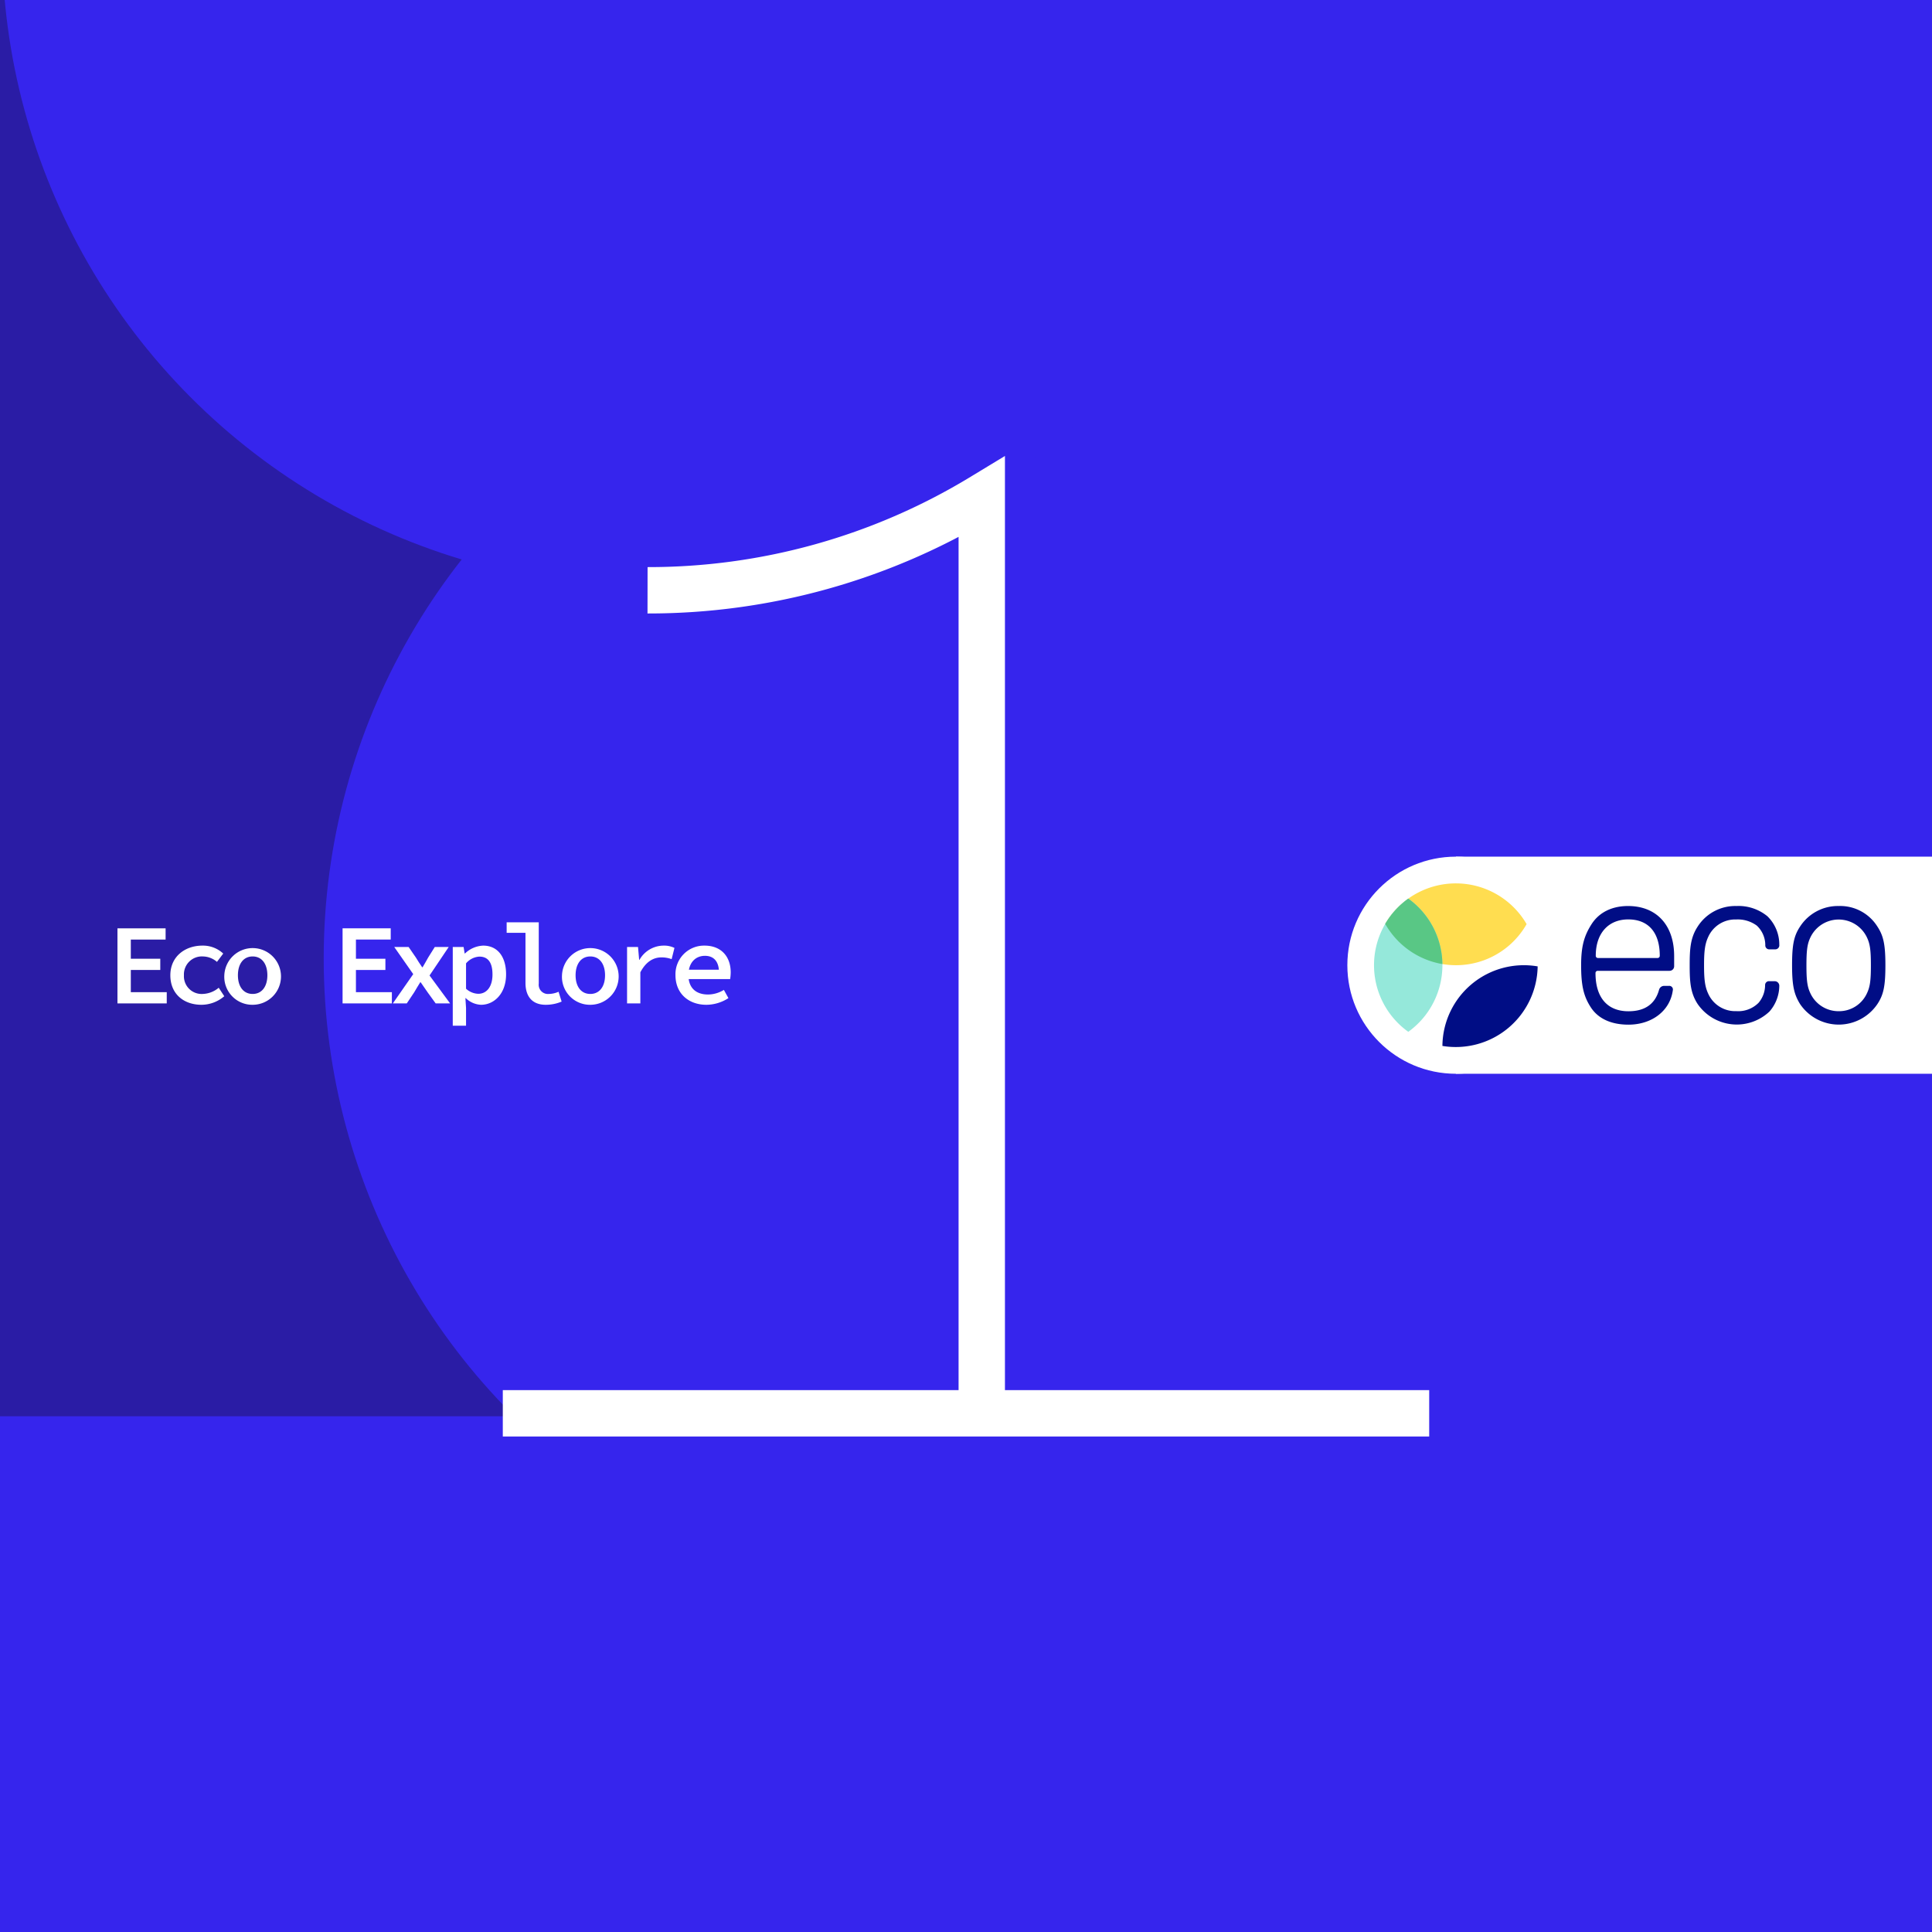 <svg xmlns="http://www.w3.org/2000/svg" width="500" height="500" viewBox="0 0 500 500"><rect x="0" y="0" width="500" height="500" fill="#808080" stroke="none"/><defs><style>.cls-1{isolation:isolate;}.cls-2{fill:#2a1ca5;}.cls-3{fill:#3625ed;mix-blend-mode:screen;}.cls-4{fill:none;stroke:#fff;stroke-miterlimit:10;stroke-width:12px;}.cls-5{fill:#fff;}.cls-6{fill:#000d85;}.cls-7{fill:#ffdd50;}.cls-8{fill:#95e8da;}.cls-9{fill:#59c785;}</style></defs><title>eco-explorer</title><g class="cls-1"><g id="Layer_1" data-name="Layer 1"><rect class="cls-2" x="-5.842" width="510.705" height="499.935"/><circle class="cls-3" cx="250.834" cy="248.02" r="167.059"/><rect class="cls-3" x="256.25" width="248.613" height="499.87"/><rect class="cls-3" x="-5.842" y="366.524" width="510.705" height="133.476"/><circle class="cls-3" cx="167.583" cy="-15.199" r="167.059"/><path class="cls-4" d="M167.583,152.767a166.28,166.28,0,0,0,86.496-24.106v237.102"/><line class="cls-4" x1="130.124" y1="365.763" x2="369.876" y2="365.763"/><rect class="cls-5" x="376.788" y="221.7" width="142.191" height="56.19"/><circle class="cls-5" cx="376.788" cy="249.796" r="28.095"/><path class="cls-6" d="M411.737,260.752c-1.894-2.886-2.542-5.673-2.542-10.932,0-4.777.714-7.564,2.725-10.683,1.944-3.019,5.266-4.661,9.403-4.661,7.393,0,11.945,4.96,11.945,12.939v2.654a1.184,1.184,0,0,1-1.18,1.178H413.514a.566.566,0,0,0-.598.597c0,6.32,3.073,9.87,8.523,9.87,3.788,0,6.795-1.476,7.924-5.557a1.354,1.354,0,0,1,1.363-1.012h1.179a.94.94,0,0,1,1.013,1.178c-.714,5.258-5.383,8.858-11.479,8.858C417.003,265.182,413.631,263.639,411.737,260.752ZM428.947,247.93a.566.566,0,0,0,.598-.597c0-6.022-2.957-9.389-8.157-9.389-5.15,0-8.406,3.6-8.406,9.389a.566.566,0,0,0,.598.597Z"/><path class="cls-6" d="M439.364,259.856c-1.894-2.886-2.076-5.789-2.076-10.036s.183-7.15,2.076-10.036a11.541,11.541,0,0,1,10.001-5.308,11.752,11.752,0,0,1,8.041,2.654,10.21,10.21,0,0,1,3.073,7.382,1.042,1.042,0,0,1-1.013,1.178h-1.479a1.021,1.021,0,0,1-1.13-.946,6.939,6.939,0,0,0-2.193-5.192,8.282,8.282,0,0,0-5.316-1.593,7.653,7.653,0,0,0-7.277,4.545c-.88,1.891-1.063,3.898-1.063,7.316s.183,5.441,1.063,7.316a7.653,7.653,0,0,0,7.277,4.545,7.392,7.392,0,0,0,5.797-2.19,7.148,7.148,0,0,0,1.662-4.545,1.002,1.002,0,0,1,1.13-1.012H459.3a1.183,1.183,0,0,1,1.179,1.178,10.189,10.189,0,0,1-2.542,6.669,12.309,12.309,0,0,1-18.573-1.924Z"/><path class="cls-6" d="M465.862,259.856c-1.545-2.488-2.076-4.728-2.076-10.036s.465-7.614,2.076-10.036a11.65,11.65,0,0,1,10.001-5.308,11.363,11.363,0,0,1,10.001,5.308c1.595,2.422,2.076,4.728,2.076,10.036s-.465,7.614-2.076,10.036a12.075,12.075,0,0,1-20.002,0Zm17.26-2.704c.831-1.709,1.063-3.301,1.063-7.316s-.232-5.607-1.063-7.316a8.097,8.097,0,0,0-14.553,0c-.83,1.709-1.063,3.301-1.063,7.316s.233,5.607,1.063,7.316a8.017,8.017,0,0,0,7.276,4.545A7.927,7.927,0,0,0,483.123,257.152Z"/><path class="cls-7" d="M358.492,239.098a21.025,21.025,0,0,0,36.593.061,21.182,21.182,0,0,0-36.593-.061Z"/><path class="cls-8" d="M364.466,232.56a21.241,21.241,0,0,1,0,34.472,21.179,21.179,0,0,1,0-34.472Z"/><path class="cls-9" d="M358.492,239.098a21.285,21.285,0,0,1,5.975-6.539,21.179,21.179,0,0,1,8.825,16.943A21.092,21.092,0,0,1,358.492,239.098Z"/><path class="cls-6" d="M373.296,270.687A21.194,21.194,0,0,0,397.943,250.1a21.079,21.079,0,0,0-24.648,20.587Z"/><path class="cls-5" d="M30.398,240.247h12.461v2.907H33.855v4.97h7.626V251.03H33.855v5.744h9.301v2.906H30.398Z"/><path class="cls-5" d="M44.084,252.4c0-4.878,3.839-7.675,8.295-7.675a7.659,7.659,0,0,1,5.393,2.056l-1.623,2.153a5.672,5.672,0,0,0-3.603-1.405A4.649,4.649,0,0,0,47.603,252.4a4.586,4.586,0,0,0,4.838,4.833,6.784,6.784,0,0,0,4.164-1.605l1.438,2.194a9.104,9.104,0,0,1-5.9,2.215C47.56,260.037,44.084,257.24,44.084,252.4Z"/><path class="cls-5" d="M58.054,252.4a7.336,7.336,0,1,1,7.33,7.637A7.241,7.241,0,0,1,58.054,252.4Zm11.142,0c0-2.937-1.429-4.871-3.812-4.871s-3.811,1.935-3.811,4.871c0,2.918,1.429,4.833,3.811,4.833S69.195,255.318,69.195,252.4Z"/><path class="cls-5" d="M88.658,240.247h12.461v2.907H92.115v4.97h7.626V251.03h-7.626v5.744h9.301v2.906H88.658Z"/><path class="cls-5" d="M106.944,252.103l-4.911-7.021h3.72l1.895,2.758c.473.814,1.067,1.687,1.607,2.481h.119c.458-.794.987-1.686,1.427-2.499l1.715-2.739h3.608l-4.959,7.371,5.321,7.228H112.749l-2.083-2.871c-.58-.814-1.212-1.761-1.793-2.594h-.119c-.518.852-1.058,1.713-1.576,2.613l-1.908,2.852h-3.608Z"/><path class="cls-5" d="M117.175,245.082h2.807l.263,1.669h.1a7.22,7.22,0,0,1,4.688-2.025c3.785,0,5.941,2.916,5.941,7.437,0,4.981-3.091,7.875-6.481,7.875a6.031,6.031,0,0,1-3.961-1.73H120.45l.162,2.561v4.591h-3.438Zm10.28,7.103c0-2.908-1.025-4.615-3.386-4.615a4.869,4.869,0,0,0-3.457,1.747v6.561a4.899,4.899,0,0,0,3.169,1.315C125.857,257.193,127.455,255.489,127.455,252.185Z"/><path class="cls-5" d="M135.993,254.367V241.414h-4.872v-2.723h8.31v15.854a2.394,2.394,0,0,0,2.624,2.688,6.426,6.426,0,0,0,2.498-.566l.798,2.541a10.415,10.415,0,0,1-4.137.829C137.808,260.037,135.993,257.948,135.993,254.367Z"/><path class="cls-5" d="M145.443,252.4a7.336,7.336,0,1,1,7.33,7.637A7.241,7.241,0,0,1,145.443,252.4Zm11.142,0c0-2.937-1.429-4.871-3.812-4.871s-3.811,1.935-3.811,4.871c0,2.918,1.429,4.833,3.811,4.833S156.585,255.318,156.585,252.4Z"/><path class="cls-5" d="M162.284,245.082h2.837l.292,3.32h.082a7.223,7.223,0,0,1,6.21-3.677,6.083,6.083,0,0,1,2.843.595l-.729,2.907a7.442,7.442,0,0,0-2.643-.454c-1.995,0-3.959,1.023-5.454,3.859v8.049h-3.438Z"/><path class="cls-5" d="M174.811,252.362a7.394,7.394,0,0,1,7.524-7.637c4.357,0,6.772,2.891,6.772,6.93a11.416,11.416,0,0,1-.151,1.726H177.265v-2.426h9.473l-.657.76c0-2.884-1.357-4.349-3.642-4.349-2.413,0-4.274,1.737-4.274,4.996,0,3.397,2.045,5.016,5.08,5.016a7.948,7.948,0,0,0,4.094-1.193l1.176,2.129a10.612,10.612,0,0,1-5.72,1.724C178.324,260.037,174.811,257.222,174.811,252.362Z"/></g></g></svg>